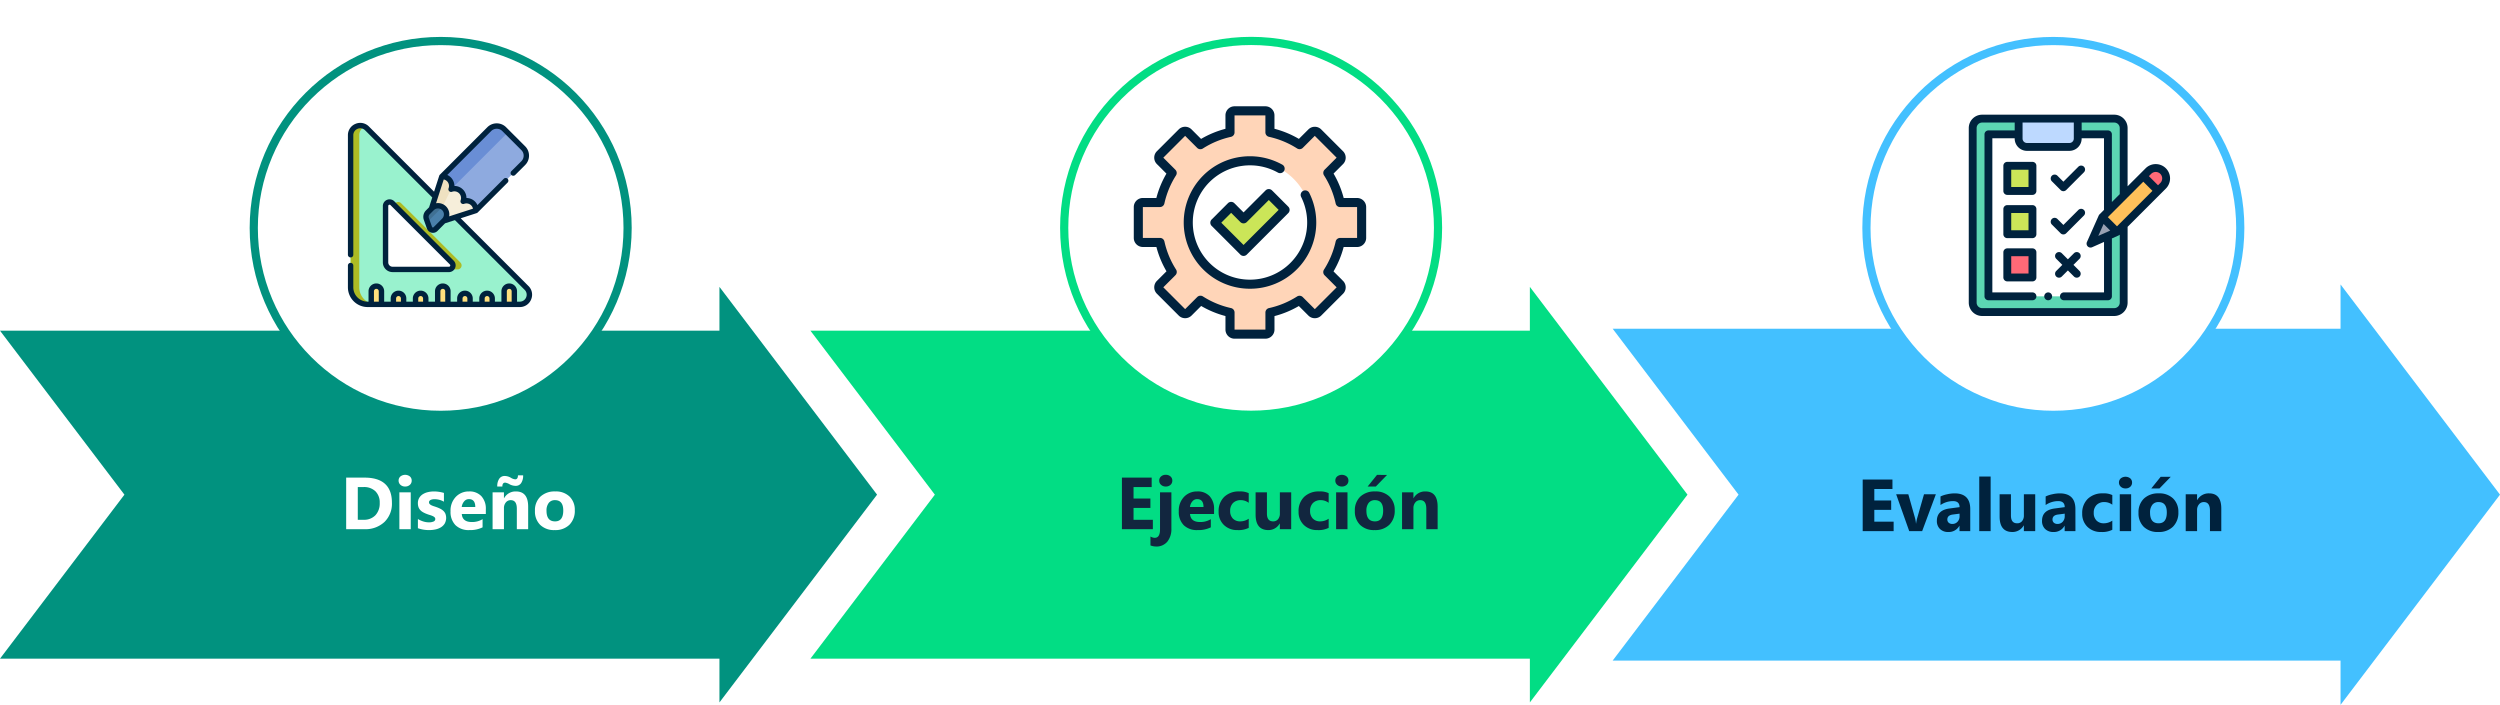<svg xmlns="http://www.w3.org/2000/svg" xmlns:xlink="http://www.w3.org/1999/xlink" width="610.789" height="172.205" viewBox="0 0 610.789 172.205">
  <defs>
    <filter id="Trazado_875513" x="52" y="0.02" width="111.334" height="111.334" filterUnits="userSpaceOnUse">
      <feOffset dy="3" input="SourceAlpha"/>
      <feGaussianBlur stdDeviation="3" result="blur"/>
      <feFlood flood-opacity="0.161"/>
      <feComposite operator="in" in2="blur"/>
      <feComposite in="SourceGraphic"/>
    </filter>
    <filter id="Trazado_875581" x="250" y="0" width="111.334" height="111.334" filterUnits="userSpaceOnUse">
      <feOffset dy="3" input="SourceAlpha"/>
      <feGaussianBlur stdDeviation="3" result="blur-2"/>
      <feFlood flood-opacity="0.161"/>
      <feComposite operator="in" in2="blur-2"/>
      <feComposite in="SourceGraphic"/>
    </filter>
    <filter id="Trazado_875582" x="446" y="0.02" width="111.334" height="111.334" filterUnits="userSpaceOnUse">
      <feOffset dy="3" input="SourceAlpha"/>
      <feGaussianBlur stdDeviation="3" result="blur-3"/>
      <feFlood flood-opacity="0.161"/>
      <feComposite operator="in" in2="blur-3"/>
      <feComposite in="SourceGraphic"/>
    </filter>
  </defs>
  <g id="Grupo_1100943" data-name="Grupo 1100943" transform="translate(-495.051 -911.861)">
    <g id="Grupo_16896" data-name="Grupo 16896" transform="translate(495.051 981.951)">
      <g id="Grupo_16895" data-name="Grupo 16895">
        <path id="Trazado_26514" data-name="Trazado 26514" d="M189.26-60.528l-38.507-50.761v10.7H-25.019l30.4,40.065-30.4,40.069H150.753V-9.767Z" transform="translate(25.019 111.288)" fill="#01927f"/>
      </g>
    </g>
    <g id="Grupo_16898" data-name="Grupo 16898" transform="translate(693.051 981.951)">
      <g id="Grupo_16897" data-name="Grupo 16897">
        <path id="Trazado_26515" data-name="Trazado 26515" d="M306.686-60.528l-38.508-50.76v10.7H92.407l30.4,40.064-30.4,40.069H268.178V-9.767Z" transform="translate(-92.407 111.288)" fill="#02dd84"/>
      </g>
    </g>
    <g id="Grupo_16900" data-name="Grupo 16900" transform="translate(889.051 981.356)">
      <g id="Grupo_16899" data-name="Grupo 16899">
        <path id="Trazado_26516" data-name="Trazado 26516" d="M425.133-60.287l-38.958-51.355v10.82H208.343L239.1-60.287,208.343-19.748H386.175V-8.932Z" transform="translate(-208.343 111.641)" fill="#43c0ff"/>
      </g>
    </g>
    <path id="Trazado_875578" data-name="Trazado 875578" d="M1.441,19V6.4H5.906q6.715,0,6.715,6.144a6.212,6.212,0,0,1-1.833,4.7A6.757,6.757,0,0,1,5.906,19ZM4.28,8.708V16.7H5.687a3.8,3.8,0,0,0,2.9-1.107,4.2,4.2,0,0,0,1.05-3.015A3.812,3.812,0,0,0,8.591,9.741,3.971,3.971,0,0,0,5.669,8.708Zm11.566-.132A1.622,1.622,0,0,1,14.7,8.159a1.345,1.345,0,0,1-.448-1.024,1.3,1.3,0,0,1,.448-1.02,1.88,1.88,0,0,1,2.307,0,1.3,1.3,0,0,1,.444,1.02A1.34,1.34,0,0,1,17,8.172,1.65,1.65,0,0,1,15.847,8.576ZM17.218,19H14.44V10h2.777Zm1.749-.237v-2.25a5.913,5.913,0,0,0,1.367.615,4.531,4.531,0,0,0,1.288.2,2.762,2.762,0,0,0,1.165-.2.653.653,0,0,0,.426-.615.569.569,0,0,0-.193-.439,1.8,1.8,0,0,0-.5-.308,5.635,5.635,0,0,0-.664-.237q-.36-.105-.694-.237a6.653,6.653,0,0,1-.945-.435,2.731,2.731,0,0,1-.686-.541,2.125,2.125,0,0,1-.422-.712,2.841,2.841,0,0,1-.145-.958,2.466,2.466,0,0,1,.33-1.3,2.692,2.692,0,0,1,.879-.892,4.016,4.016,0,0,1,1.257-.51A6.553,6.553,0,0,1,22.9,9.78a8.168,8.168,0,0,1,1.213.092,9.053,9.053,0,0,1,1.213.268v2.145a4.383,4.383,0,0,0-1.129-.461,4.764,4.764,0,0,0-1.182-.154,2.619,2.619,0,0,0-.514.048,1.693,1.693,0,0,0-.426.141.783.783,0,0,0-.29.237.546.546,0,0,0-.105.33.609.609,0,0,0,.158.422,1.374,1.374,0,0,0,.413.3,4.078,4.078,0,0,0,.567.229q.312.1.62.207a8.056,8.056,0,0,1,1,.422,3.2,3.2,0,0,1,.769.536,2.105,2.105,0,0,1,.492.721,2.884,2.884,0,0,1-.176,2.351,2.78,2.78,0,0,1-.923.923,4.185,4.185,0,0,1-1.327.519,7.357,7.357,0,0,1-1.56.163A8.042,8.042,0,0,1,18.967,18.763Zm16.594-3.472H29.689q.141,1.96,2.47,1.96a4.822,4.822,0,0,0,2.61-.7v2a6.858,6.858,0,0,1-3.243.668,4.565,4.565,0,0,1-3.384-1.208,4.566,4.566,0,0,1-1.2-3.371,4.816,4.816,0,0,1,1.3-3.551,4.334,4.334,0,0,1,3.2-1.31,3.933,3.933,0,0,1,3.045,1.169,4.5,4.5,0,0,1,1.077,3.173Zm-2.575-1.705q0-1.934-1.564-1.934a1.494,1.494,0,0,0-1.156.554,2.513,2.513,0,0,0-.593,1.38ZM45.905,19H43.137V14q0-2.092-1.494-2.092a1.483,1.483,0,0,0-1.187.554,2.109,2.109,0,0,0-.466,1.406V19H37.213V10H39.99v1.424h.035A3.183,3.183,0,0,1,42.917,9.78q2.988,0,2.988,3.709ZM44.675,5.843a3.2,3.2,0,0,1-.488,1.9,1.558,1.558,0,0,1-1.332.672,3.144,3.144,0,0,1-1.477-.378A2.959,2.959,0,0,0,40.3,7.627q-.7,0-.7.949H38.355a3.225,3.225,0,0,1,.483-1.9A1.568,1.568,0,0,1,40.192,6a3.008,3.008,0,0,1,1.477.431,2.476,2.476,0,0,0,1.055.387q.686,0,.686-.976ZM52.392,19.22a4.838,4.838,0,0,1-3.538-1.261,4.573,4.573,0,0,1-1.288-3.423A4.573,4.573,0,0,1,48.9,11.042,5.048,5.048,0,0,1,52.515,9.78a4.78,4.78,0,0,1,3.516,1.261A4.483,4.483,0,0,1,57.3,14.377a4.759,4.759,0,0,1-1.314,3.542A4.892,4.892,0,0,1,52.392,19.22Zm.07-7.312a1.852,1.852,0,0,0-1.529.677,2.984,2.984,0,0,0-.545,1.916q0,2.593,2.092,2.593,2,0,2-2.663Q54.475,11.907,52.462,11.907Z" transform="translate(578.184 1022.149)" fill="#fff"/>
    <path id="Trazado_875579" data-name="Trazado 875579" d="M9,19H1.441V6.4H8.71V8.708H4.28v2.8H8.4v2.3H4.28V16.7H9ZM12.155,8.576A1.622,1.622,0,0,1,11,8.159a1.345,1.345,0,0,1-.448-1.024A1.3,1.3,0,0,1,11,6.115a1.676,1.676,0,0,1,1.151-.4,1.672,1.672,0,0,1,1.156.4,1.3,1.3,0,0,1,.444,1.02,1.34,1.34,0,0,1-.444,1.037A1.65,1.65,0,0,1,12.155,8.576Zm1.371,10.266a4.892,4.892,0,0,1-.976,3.19,3.421,3.421,0,0,1-2.812,1.2,3.889,3.889,0,0,1-1.327-.264v-2.18a2.163,2.163,0,0,0,1.028.325q1.31,0,1.31-2.057V10h2.777ZM23.95,15.291H18.079q.141,1.96,2.47,1.96a4.822,4.822,0,0,0,2.61-.7v2a6.858,6.858,0,0,1-3.243.668,4.565,4.565,0,0,1-3.384-1.208,4.566,4.566,0,0,1-1.2-3.371,4.816,4.816,0,0,1,1.3-3.551,4.334,4.334,0,0,1,3.2-1.31,3.933,3.933,0,0,1,3.045,1.169,4.5,4.5,0,0,1,1.077,3.173Zm-2.575-1.705q0-1.934-1.564-1.934a1.494,1.494,0,0,0-1.156.554,2.513,2.513,0,0,0-.593,1.38Zm11.048,5.089a5.492,5.492,0,0,1-2.716.545,4.593,4.593,0,0,1-3.357-1.257,4.341,4.341,0,0,1-1.283-3.243A4.782,4.782,0,0,1,26.442,11.1,5.083,5.083,0,0,1,30.12,9.78a4.72,4.72,0,0,1,2.3.422v2.355a3.166,3.166,0,0,0-1.942-.65,2.559,2.559,0,0,0-1.894.7,2.607,2.607,0,0,0-.7,1.929,2.565,2.565,0,0,0,.668,1.876,2.455,2.455,0,0,0,1.837.681,3.666,3.666,0,0,0,2.03-.65ZM42.794,19H40.025V17.629h-.044A3.141,3.141,0,0,1,37.23,19.22q-3.129,0-3.129-3.788V10H36.87v5.186q0,1.907,1.512,1.907a1.5,1.5,0,0,0,1.2-.523,2.109,2.109,0,0,0,.448-1.419V10h2.769Zm9.158-.325a5.492,5.492,0,0,1-2.716.545,4.593,4.593,0,0,1-3.357-1.257A4.341,4.341,0,0,1,44.6,14.72,4.782,4.782,0,0,1,45.971,11.1,5.083,5.083,0,0,1,49.649,9.78a4.72,4.72,0,0,1,2.3.422v2.355a3.166,3.166,0,0,0-1.942-.65,2.559,2.559,0,0,0-1.894.7,2.607,2.607,0,0,0-.7,1.929,2.565,2.565,0,0,0,.668,1.876,2.455,2.455,0,0,0,1.837.681,3.666,3.666,0,0,0,2.03-.65Zm3.226-10.1a1.622,1.622,0,0,1-1.151-.417,1.345,1.345,0,0,1-.448-1.024,1.3,1.3,0,0,1,.448-1.02,1.88,1.88,0,0,1,2.307,0,1.3,1.3,0,0,1,.444,1.02,1.34,1.34,0,0,1-.444,1.037A1.65,1.65,0,0,1,55.178,8.576ZM56.549,19H53.771V10h2.777Zm6.627.22a4.838,4.838,0,0,1-3.538-1.261,4.573,4.573,0,0,1-1.288-3.423,4.573,4.573,0,0,1,1.336-3.494A5.048,5.048,0,0,1,63.3,9.78a4.78,4.78,0,0,1,3.516,1.261,4.483,4.483,0,0,1,1.274,3.335,4.759,4.759,0,0,1-1.314,3.542A4.892,4.892,0,0,1,63.176,19.22Zm.07-7.312a1.852,1.852,0,0,0-1.529.677,2.984,2.984,0,0,0-.545,1.916q0,2.593,2.092,2.593,2,0,2-2.663Q65.259,11.907,63.246,11.907Zm2.979-6.17L63.475,8.576h-2l2.285-2.839ZM78.574,19H75.806V14q0-2.092-1.494-2.092a1.483,1.483,0,0,0-1.187.554,2.109,2.109,0,0,0-.466,1.406V19H69.882V10h2.777v1.424h.035A3.183,3.183,0,0,1,75.586,9.78q2.988,0,2.988,3.709Z" transform="translate(767.713 1022.149)" fill="#12263f"/>
    <path id="Trazado_875580" data-name="Trazado 875580" d="M9,19H1.441V6.4H8.71V8.708H4.28v2.8H8.4v2.3H4.28V16.7H9Zm10.318-9L15.97,19H12.806l-3.19-9h2.971l1.564,5.546a8.1,8.1,0,0,1,.308,1.6h.035a9.078,9.078,0,0,1,.325-1.547l1.6-5.6Zm8.4,9H25.093V17.708h-.035a2.933,2.933,0,0,1-2.681,1.512,2.8,2.8,0,0,1-2.061-.743,2.661,2.661,0,0,1-.751-1.982q0-2.619,3.1-3.023l2.443-.325q0-1.477-1.6-1.477a5.46,5.46,0,0,0-3.059.958V10.536a6.881,6.881,0,0,1,1.586-.527,8.339,8.339,0,0,1,1.833-.229q3.85,0,3.85,3.841Zm-2.61-3.656v-.606l-1.635.211q-1.354.176-1.354,1.222a1.01,1.01,0,0,0,.33.778,1.266,1.266,0,0,0,.892.3,1.644,1.644,0,0,0,1.274-.541A1.952,1.952,0,0,0,25.11,15.344ZM32.7,19H29.918V5.676H32.7Zm10.89,0H40.816V17.629h-.044a3.141,3.141,0,0,1-2.751,1.591q-3.129,0-3.129-3.788V10h2.769v5.186q0,1.907,1.512,1.907a1.5,1.5,0,0,0,1.2-.523,2.109,2.109,0,0,0,.448-1.419V10h2.769Zm9.826,0H50.783V17.708h-.035a2.933,2.933,0,0,1-2.681,1.512,2.8,2.8,0,0,1-2.061-.743,2.661,2.661,0,0,1-.751-1.982q0-2.619,3.1-3.023l2.443-.325q0-1.477-1.6-1.477a5.46,5.46,0,0,0-3.059.958V10.536a6.881,6.881,0,0,1,1.586-.527,8.339,8.339,0,0,1,1.833-.229q3.85,0,3.85,3.841ZM50.8,15.344v-.606l-1.635.211q-1.354.176-1.354,1.222a1.01,1.01,0,0,0,.33.778,1.266,1.266,0,0,0,.892.3,1.644,1.644,0,0,0,1.274-.541A1.952,1.952,0,0,0,50.8,15.344Zm11.628,3.331a5.492,5.492,0,0,1-2.716.545,4.593,4.593,0,0,1-3.357-1.257,4.341,4.341,0,0,1-1.283-3.243A4.782,4.782,0,0,1,56.448,11.1,5.083,5.083,0,0,1,60.126,9.78a4.72,4.72,0,0,1,2.3.422v2.355a3.166,3.166,0,0,0-1.942-.65,2.559,2.559,0,0,0-1.894.7,2.607,2.607,0,0,0-.7,1.929,2.565,2.565,0,0,0,.668,1.876,2.455,2.455,0,0,0,1.837.681,3.666,3.666,0,0,0,2.03-.65Zm3.226-10.1A1.622,1.622,0,0,1,64.5,8.159a1.345,1.345,0,0,1-.448-1.024,1.3,1.3,0,0,1,.448-1.02,1.88,1.88,0,0,1,2.307,0,1.3,1.3,0,0,1,.444,1.02,1.34,1.34,0,0,1-.444,1.037A1.65,1.65,0,0,1,65.654,8.576ZM67.025,19H64.248V10h2.777Zm6.627.22a4.838,4.838,0,0,1-3.538-1.261,4.573,4.573,0,0,1-1.288-3.423,4.573,4.573,0,0,1,1.336-3.494A5.048,5.048,0,0,1,73.775,9.78a4.78,4.78,0,0,1,3.516,1.261,4.483,4.483,0,0,1,1.274,3.335,4.759,4.759,0,0,1-1.314,3.542A4.892,4.892,0,0,1,73.652,19.22Zm.07-7.312a1.852,1.852,0,0,0-1.529.677,2.984,2.984,0,0,0-.545,1.916q0,2.593,2.092,2.593,2,0,2-2.663Q75.735,11.907,73.723,11.907ZM76.7,5.737,73.951,8.576h-2l2.285-2.839ZM89.051,19H86.282V14q0-2.092-1.494-2.092a1.483,1.483,0,0,0-1.187.554,2.109,2.109,0,0,0-.466,1.406V19H80.358V10h2.777v1.424h.035A3.183,3.183,0,0,1,86.063,9.78q2.988,0,2.988,3.709Z" transform="translate(948.696 1022.618)" fill="#00223d"/>
    <g transform="matrix(1, 0, 0, 1, 495.05, 911.86)" filter="url(#Trazado_875513)">
      <g id="Trazado_875513-2" data-name="Trazado 875513" transform="translate(61 6.02)" fill="#fff">
        <path d="M 46.667 92.334 C 40.502 92.334 34.521 91.127 28.892 88.746 C 23.454 86.446 18.57 83.153 14.376 78.958 C 10.181 74.764 6.888 69.88 4.588 64.442 C 2.207 58.813 1 52.832 1 46.667 C 1 40.502 2.207 34.521 4.588 28.892 C 6.888 23.454 10.181 18.57 14.376 14.376 C 18.57 10.181 23.454 6.888 28.892 4.588 C 34.521 2.207 40.502 1 46.667 1 C 52.832 1 58.813 2.207 64.442 4.588 C 69.88 6.888 74.764 10.181 78.958 14.376 C 83.153 18.57 86.446 23.454 88.746 28.892 C 91.127 34.521 92.334 40.502 92.334 46.667 C 92.334 52.832 91.127 58.813 88.746 64.442 C 86.446 69.88 83.153 74.764 78.958 78.958 C 74.764 83.153 69.88 86.446 64.442 88.746 C 58.813 91.127 52.832 92.334 46.667 92.334 Z" stroke="none"/>
        <path d="M 46.667 2 C 40.636 2 34.787 3.181 29.281 5.509 C 23.963 7.759 19.185 10.98 15.083 15.083 C 10.98 19.185 7.759 23.963 5.509 29.281 C 3.181 34.787 2 40.636 2 46.667 C 2 52.698 3.181 58.547 5.509 64.053 C 7.759 69.371 10.98 74.149 15.083 78.251 C 19.185 82.354 23.963 85.575 29.281 87.825 C 34.787 90.153 40.636 91.334 46.667 91.334 C 52.698 91.334 58.547 90.153 64.053 87.825 C 69.371 85.575 74.149 82.354 78.251 78.251 C 82.354 74.149 85.575 69.371 87.825 64.053 C 90.153 58.547 91.334 52.698 91.334 46.667 C 91.334 40.636 90.153 34.787 87.825 29.281 C 85.575 23.963 82.354 19.185 78.251 15.083 C 74.149 10.98 69.371 7.759 64.053 5.509 C 58.547 3.181 52.698 2 46.667 2 M 46.667 -7.62939453125e-06 C 72.44 -7.62939453125e-06 93.334 20.894 93.334 46.667 C 93.334 72.44 72.44 93.334 46.667 93.334 C 20.894 93.334 -7.62939453125e-06 72.44 -7.62939453125e-06 46.667 C -7.62939453125e-06 20.894 20.894 -7.62939453125e-06 46.667 -7.62939453125e-06 Z" stroke="none" fill="#01927f"/>
      </g>
    </g>
    <g transform="matrix(1, 0, 0, 1, 495.05, 911.86)" filter="url(#Trazado_875581)">
      <g id="Trazado_875581-2" data-name="Trazado 875581" transform="translate(259 6)" fill="#fff">
        <path d="M 46.667 92.334 C 40.502 92.334 34.521 91.127 28.892 88.746 C 23.454 86.446 18.57 83.153 14.376 78.958 C 10.181 74.764 6.888 69.88 4.588 64.442 C 2.207 58.813 1 52.832 1 46.667 C 1 40.502 2.207 34.521 4.588 28.892 C 6.888 23.454 10.181 18.57 14.376 14.376 C 18.57 10.181 23.454 6.888 28.892 4.588 C 34.521 2.207 40.502 1 46.667 1 C 52.832 1 58.813 2.207 64.442 4.588 C 69.88 6.888 74.764 10.181 78.958 14.376 C 83.153 18.57 86.446 23.454 88.746 28.892 C 91.127 34.521 92.334 40.502 92.334 46.667 C 92.334 52.832 91.127 58.813 88.746 64.442 C 86.446 69.88 83.153 74.764 78.958 78.958 C 74.764 83.153 69.88 86.446 64.442 88.746 C 58.813 91.127 52.832 92.334 46.667 92.334 Z" stroke="none"/>
        <path d="M 46.667 2 C 40.636 2 34.787 3.181 29.281 5.509 C 23.963 7.759 19.185 10.98 15.083 15.083 C 10.98 19.185 7.759 23.963 5.509 29.281 C 3.181 34.787 2 40.636 2 46.667 C 2 52.698 3.181 58.547 5.509 64.053 C 7.759 69.371 10.98 74.149 15.083 78.251 C 19.185 82.354 23.963 85.575 29.281 87.825 C 34.787 90.153 40.636 91.334 46.667 91.334 C 52.698 91.334 58.547 90.153 64.053 87.825 C 69.371 85.575 74.149 82.354 78.251 78.251 C 82.354 74.149 85.575 69.371 87.825 64.053 C 90.153 58.547 91.334 52.698 91.334 46.667 C 91.334 40.636 90.153 34.787 87.825 29.281 C 85.575 23.963 82.354 19.185 78.251 15.083 C 74.149 10.98 69.371 7.759 64.053 5.509 C 58.547 3.181 52.698 2 46.667 2 M 46.667 -7.62939453125e-06 C 72.44 -7.62939453125e-06 93.334 20.894 93.334 46.667 C 93.334 72.44 72.44 93.334 46.667 93.334 C 20.894 93.334 -7.62939453125e-06 72.44 -7.62939453125e-06 46.667 C -7.62939453125e-06 20.894 20.894 -7.62939453125e-06 46.667 -7.62939453125e-06 Z" stroke="none" fill="#02dd84"/>
      </g>
    </g>
    <g transform="matrix(1, 0, 0, 1, 495.05, 911.86)" filter="url(#Trazado_875582)">
      <g id="Trazado_875582-2" data-name="Trazado 875582" transform="translate(455 6.02)" fill="#fff">
        <path d="M 46.667 92.334 C 40.502 92.334 34.521 91.127 28.892 88.746 C 23.454 86.446 18.57 83.153 14.376 78.958 C 10.181 74.764 6.888 69.88 4.588 64.442 C 2.207 58.813 1 52.832 1 46.667 C 1 40.502 2.207 34.521 4.588 28.892 C 6.888 23.454 10.181 18.57 14.376 14.376 C 18.57 10.181 23.454 6.888 28.892 4.588 C 34.521 2.207 40.502 1 46.667 1 C 52.832 1 58.813 2.207 64.442 4.588 C 69.88 6.888 74.764 10.181 78.958 14.376 C 83.153 18.57 86.446 23.454 88.746 28.892 C 91.127 34.521 92.334 40.502 92.334 46.667 C 92.334 52.832 91.127 58.813 88.746 64.442 C 86.446 69.88 83.153 74.764 78.958 78.958 C 74.764 83.153 69.88 86.446 64.442 88.746 C 58.813 91.127 52.832 92.334 46.667 92.334 Z" stroke="none"/>
        <path d="M 46.667 2 C 40.636 2 34.787 3.181 29.281 5.509 C 23.963 7.759 19.185 10.98 15.083 15.083 C 10.98 19.185 7.759 23.963 5.509 29.281 C 3.181 34.787 2 40.636 2 46.667 C 2 52.698 3.181 58.547 5.509 64.053 C 7.759 69.371 10.98 74.149 15.083 78.251 C 19.185 82.354 23.963 85.575 29.281 87.825 C 34.787 90.153 40.636 91.334 46.667 91.334 C 52.698 91.334 58.547 90.153 64.053 87.825 C 69.371 85.575 74.149 82.354 78.251 78.251 C 82.354 74.149 85.575 69.371 87.825 64.053 C 90.153 58.547 91.334 52.698 91.334 46.667 C 91.334 40.636 90.153 34.787 87.825 29.281 C 85.575 23.963 82.354 19.185 78.251 15.083 C 74.149 10.98 69.371 7.759 64.053 5.509 C 58.547 3.181 52.698 2 46.667 2 M 46.667 -7.62939453125e-06 C 72.44 -7.62939453125e-06 93.334 20.894 93.334 46.667 C 93.334 72.44 72.44 93.334 46.667 93.334 C 20.894 93.334 -7.62939453125e-06 72.44 -7.62939453125e-06 46.667 C -7.62939453125e-06 20.894 20.894 -7.62939453125e-06 46.667 -7.62939453125e-06 Z" stroke="none" fill="#43c0ff"/>
      </g>
    </g>
    <g id="Grupo_16907" data-name="Grupo 16907" transform="translate(580.051 941.881)">
      <g id="Grupo_16905" data-name="Grupo 16905" transform="translate(0.657 0.659)">
        <path id="Trazado_26517" data-name="Trazado 26517" d="M637.265-68.351l-38.978-38.978a2.351,2.351,0,0,0-4.013,1.662V-68.5a4.163,4.163,0,0,0,4.164,4.163H635.6a2.351,2.351,0,0,0,1.662-4.013Zm-18.971-4.524H604.528a1.717,1.717,0,0,1-1.717-1.717V-88.358a.983.983,0,0,1,1.678-.695l14.5,14.5a.983.983,0,0,1-.695,1.678Z" transform="translate(-594.274 108.022)" fill="#99f2ce"/>
        <g id="Grupo_16902" data-name="Grupo 16902">
          <path id="Trazado_26518" data-name="Trazado 26518" d="M614.016-76.1a.984.984,0,0,0-1.652.466L626.4-61.6a.983.983,0,0,1-.7,1.678h2.119a.983.983,0,0,0,.695-1.678Z" transform="translate(-601.682 95.067)" fill="#adbb24"/>
          <path id="Trazado_26519" data-name="Trazado 26519" d="M596.393-68.5v-37.165a2.311,2.311,0,0,1,1.3-2.1,2.355,2.355,0,0,0-3.416,2.1V-68.5a4.163,4.163,0,0,0,4.164,4.163h2.119A4.163,4.163,0,0,1,596.393-68.5Z" transform="translate(-594.274 108.022)" fill="#adbb24"/>
        </g>
        <g id="Grupo_16903" data-name="Grupo 16903" transform="translate(5.042 39.235)">
          <path id="Trazado_26520" data-name="Trazado 26520" d="M604.063-41.576a1.25,1.25,0,0,0-1.25,1.25v3.2h2.5v-3.2A1.25,1.25,0,0,0,604.063-41.576Z" transform="translate(-602.813 41.576)" fill="#ffe07d"/>
          <path id="Trazado_26521" data-name="Trazado 26521" d="M659.049-41.576a1.25,1.25,0,0,0-1.25,1.25v3.2h2.5v-3.2A1.25,1.25,0,0,0,659.049-41.576Z" transform="translate(-625.331 41.576)" fill="#ffe07d"/>
          <path id="Trazado_26522" data-name="Trazado 26522" d="M649.885-38.6a1.25,1.25,0,0,0-1.25,1.25v1.441h2.5v-1.441A1.25,1.25,0,0,0,649.885-38.6Z" transform="translate(-621.578 40.357)" fill="#ffe07d"/>
          <path id="Trazado_26523" data-name="Trazado 26523" d="M640.72-38.6a1.25,1.25,0,0,0-1.25,1.25v1.441h2.5v-1.441A1.25,1.25,0,0,0,640.72-38.6Z" transform="translate(-617.825 40.357)" fill="#ffe07d"/>
          <path id="Trazado_26524" data-name="Trazado 26524" d="M631.556-41.576a1.25,1.25,0,0,0-1.25,1.25v3.2h2.5v-3.2A1.25,1.25,0,0,0,631.556-41.576Z" transform="translate(-614.072 41.576)" fill="#ffe07d"/>
          <path id="Trazado_26525" data-name="Trazado 26525" d="M622.392-38.6a1.25,1.25,0,0,0-1.25,1.25v1.441h2.5v-1.441A1.25,1.25,0,0,0,622.392-38.6Z" transform="translate(-610.319 40.357)" fill="#ffe07d"/>
          <path id="Trazado_26526" data-name="Trazado 26526" d="M613.227-38.6a1.25,1.25,0,0,0-1.249,1.25v1.441h2.5v-1.441A1.25,1.25,0,0,0,613.227-38.6Z" transform="translate(-606.566 40.357)" fill="#ffe07d"/>
        </g>
        <g id="Grupo_16904" data-name="Grupo 16904" transform="translate(18.417 0.112)">
          <path id="Trazado_26527" data-name="Trazado 26527" d="M651.915-98.776l-11.6,11.6c.034-.627-1.348-.105-1.827-.584a2.286,2.286,0,0,0-2.422-.524,2.288,2.288,0,0,0-.524-2.422,2.278,2.278,0,0,0-1.759-.665,2.26,2.26,0,0,0-.663.141,2.287,2.287,0,0,0-.524-2.422c-.479-.479.043-1.861-.584-1.827l11.6-11.6a2.577,2.577,0,0,1,3.644,0l4.658,4.658A2.577,2.577,0,0,1,651.915-98.776Z" transform="translate(-628.147 107.833)" fill="#8eaadf"/>
          <path id="Trazado_26528" data-name="Trazado 26528" d="M633.786-91.373a2.26,2.26,0,0,0-.663.141,2.287,2.287,0,0,0-.524-2.422c-.479-.479.043-1.861-.584-1.826l11.6-11.6a2.577,2.577,0,0,1,3.644,0l.856.856L634.282-92.391Z" transform="translate(-628.147 107.833)" fill="#698ed5"/>
          <path id="Trazado_26529" data-name="Trazado 26529" d="M638.557-78.614,630.7-76.075l-2.982-2.982,2.538-7.859a2.282,2.282,0,0,1,1.743.667,2.288,2.288,0,0,1,.524,2.422,2.286,2.286,0,0,1,2.422.524,2.286,2.286,0,0,1,.524,2.422,2.288,2.288,0,0,1,2.422.524,2.282,2.282,0,0,1,.667,1.743Z" transform="translate(-626.386 99.269)" fill="#f6eeda"/>
          <path id="Trazado_26530" data-name="Trazado 26530" d="M628.946-77.828l-1.23-1.229,2.538-7.859a2.284,2.284,0,0,1,1.743.667,2.288,2.288,0,0,1,.524,2.422l-2.116,4.335Z" transform="translate(-626.386 99.269)" fill="#efe1c1"/>
          <path id="Trazado_26531" data-name="Trazado 26531" d="M629.891-71.246,627.8-69.155a.9.9,0,0,1-1.484-.334l-.5-1.394-.264-.74a1.55,1.55,0,0,1,.364-1.615l.991-.991a2.11,2.11,0,0,1,2.575-.319,2.152,2.152,0,0,1,.408.319,2.1,2.1,0,0,1,.617,1.492,2.1,2.1,0,0,1-.618,1.492Z" transform="translate(-625.464 94.324)" fill="#4a80aa"/>
          <path id="Trazado_26532" data-name="Trazado 26532" d="M629.483-74.547l-3.665,3.665-.264-.74a1.55,1.55,0,0,1,.364-1.615l.991-.991A2.108,2.108,0,0,1,629.483-74.547Z" transform="translate(-625.464 94.324)" fill="#407093"/>
        </g>
      </g>
      <g id="Grupo_16906" data-name="Grupo 16906" transform="translate(0 0)">
        <path id="Trazado_26533" data-name="Trazado 26533" d="M609.995-59.719h13.764a1.637,1.637,0,0,0,1.517-1.013,1.639,1.639,0,0,0-.355-1.79l-14.5-14.5a1.637,1.637,0,0,0-1.789-.355,1.637,1.637,0,0,0-1.013,1.516v13.764a2.379,2.379,0,0,0,2.375,2.376Zm-1.058-16.14a.319.319,0,0,1,.553-.229l14.5,14.5a.319.319,0,0,1-.229.552H609.995a1.059,1.059,0,0,1-1.058-1.058V-75.859Z" transform="translate(-599.082 96.182)" fill="#00223d"/>
        <path id="Trazado_26534" data-name="Trazado 26534" d="M637.273-69.276,620.72-85.829l3.888-1.256h0a.654.654,0,0,0,.263-.161l7.306-7.306a.659.659,0,0,0,0-.932.659.659,0,0,0-.932,0l-6.437,6.437a2.949,2.949,0,0,0-.6-.874,2.951,2.951,0,0,0-2.083-.862,2.954,2.954,0,0,0-.863-2.084,2.951,2.951,0,0,0-2.083-.862,2.951,2.951,0,0,0-.862-2.083,2.95,2.95,0,0,0-.875-.6l10.728-10.729a1.92,1.92,0,0,1,2.711,0l4.658,4.659a1.9,1.9,0,0,1,.561,1.355,1.9,1.9,0,0,1-.562,1.356L633.1-97.344a.659.659,0,0,0,0,.932.659.659,0,0,0,.932,0l2.431-2.431a3.214,3.214,0,0,0,.948-2.288,3.212,3.212,0,0,0-.948-2.288l-4.658-4.659a3.239,3.239,0,0,0-4.574,0l-11.6,11.6a.654.654,0,0,0-.161.263h0l-1.256,3.888L598.3-108.249a2.963,2.963,0,0,0-3.28-.652,2.962,2.962,0,0,0-1.858,2.78v29.2a.659.659,0,0,0,.659.659.658.658,0,0,0,.659-.659v-29.2a1.668,1.668,0,0,1,1.045-1.562,1.669,1.669,0,0,1,1.844.367l16.4,16.4-.778,2.409-.763.763a2.215,2.215,0,0,0-.518,2.3l.761,2.133a1.549,1.549,0,0,0,1.127,1,1.562,1.562,0,0,0,.346.039,1.55,1.55,0,0,0,1.1-.458L616.9-84.6l2.409-.778,17.03,17.03a1.669,1.669,0,0,1,.367,1.843,1.668,1.668,0,0,1-1.563,1.045h-.659V-68a1.911,1.911,0,0,0-1.909-1.909A1.912,1.912,0,0,0,630.668-68v2.54h-1.592v-.782a1.911,1.911,0,0,0-1.909-1.909,1.911,1.911,0,0,0-1.909,1.909v.782h-1.593v-.782a1.911,1.911,0,0,0-1.909-1.909,1.911,1.911,0,0,0-1.909,1.909v.782h-1.593V-68a1.911,1.911,0,0,0-1.909-1.909A1.911,1.911,0,0,0,614.436-68v2.54h-1.593v-.782a1.911,1.911,0,0,0-1.909-1.909,1.911,1.911,0,0,0-1.909,1.909v.782h-1.593v-.782a1.911,1.911,0,0,0-1.909-1.909,1.911,1.911,0,0,0-1.909,1.909v.782h-1.593V-68a1.911,1.911,0,0,0-1.909-1.909A1.911,1.911,0,0,0,598.2-68v2.54h-.22a3.508,3.508,0,0,1-3.5-3.5v-5.32a.659.659,0,0,0-.659-.659.659.659,0,0,0-.659.659v5.32a4.828,4.828,0,0,0,4.822,4.822h37.161A2.963,2.963,0,0,0,637.925-66a2.964,2.964,0,0,0-.652-3.28Zm-19.52-23.88a.66.66,0,0,0,.151.7.66.66,0,0,0,.7.151,1.632,1.632,0,0,1,1.724.373,1.634,1.634,0,0,1,.374,1.725.659.659,0,0,0,.152.7.658.658,0,0,0,.7.151,1.632,1.632,0,0,1,1.724.373,1.628,1.628,0,0,1,.438.808L617.9-86.3a2.764,2.764,0,0,0-.768-2.435,2.766,2.766,0,0,0-2.435-.768l1.878-5.813a1.633,1.633,0,0,1,.809.438,1.633,1.633,0,0,1,.373,1.724Zm-3.648,9.492a.233.233,0,0,1-.4-.09l-.762-2.133a.894.894,0,0,1,.208-.928l.992-.991a1.451,1.451,0,0,1,2.049,0,1.451,1.451,0,0,1,0,2.05ZM599.522-65.457V-68a.591.591,0,0,1,.59-.59.591.591,0,0,1,.591.59v2.54Zm5.411,0v-.782a.591.591,0,0,1,.591-.59.591.591,0,0,1,.591.59v.782Zm5.411,0v-.782a.591.591,0,0,1,.591-.59.591.591,0,0,1,.591.59v.782Zm5.411,0V-68a.591.591,0,0,1,.59-.59.591.591,0,0,1,.591.59v2.54Zm5.411,0v-.782a.591.591,0,0,1,.591-.59.591.591,0,0,1,.59.59v.782Zm5.411,0v-.782a.591.591,0,0,1,.59-.59.591.591,0,0,1,.591.59v.782Zm5.411,0V-68a.591.591,0,0,1,.59-.59.592.592,0,0,1,.591.59v2.54Z" transform="translate(-593.162 109.138)" fill="#00223d"/>
      </g>
    </g>
    <g id="Grupo_16908" data-name="Grupo 16908" transform="translate(772.051 937.833)">
      <path id="Trazado_26535" data-name="Trazado 26535" d="M426.586-75.206v-7.54a1.109,1.109,0,0,0-1.109-1.109h-4.149a22.41,22.41,0,0,0-3-7.244l2.933-2.932a1.108,1.108,0,0,0,0-1.568l-5.332-5.332a1.108,1.108,0,0,0-1.568,0L411.43-98a22.418,22.418,0,0,0-7.243-3v-4.15a1.109,1.109,0,0,0-1.109-1.108h-7.54a1.109,1.109,0,0,0-1.109,1.108v4.156a22.4,22.4,0,0,0-7.232,3l-2.943-2.943a1.108,1.108,0,0,0-1.568,0L377.353-95.6a1.108,1.108,0,0,0,0,1.568l2.95,2.95a22.405,22.405,0,0,0-2.988,7.226h-4.177a1.109,1.109,0,0,0-1.108,1.109v7.54a1.109,1.109,0,0,0,1.108,1.109h4.184a22.42,22.42,0,0,0,2.992,7.215l-2.96,2.96a1.108,1.108,0,0,0,0,1.568l5.332,5.332a1.108,1.108,0,0,0,1.568,0l2.96-2.96a22.415,22.415,0,0,0,7.215,2.992v4.183a1.109,1.109,0,0,0,1.109,1.109h7.54a1.109,1.109,0,0,0,1.109-1.109v-4.177a22.4,22.4,0,0,0,7.225-2.987l2.951,2.95a1.108,1.108,0,0,0,1.568,0l5.332-5.332a1.108,1.108,0,0,0,0-1.568l-2.943-2.944a22.413,22.413,0,0,0,3-7.232h4.155A1.109,1.109,0,0,0,426.586-75.206Z" transform="translate(-370.92 107.364)" fill="#ffd5b8"/>
      <path id="Trazado_26536" data-name="Trazado 26536" d="M402.5-51.167h-7.54a2.221,2.221,0,0,1-2.218-2.218V-56.7a23.437,23.437,0,0,1-5.939-2.463l-2.343,2.343a2.221,2.221,0,0,1-3.137,0l-5.332-5.332a2.219,2.219,0,0,1,0-3.136l2.342-2.343a23.443,23.443,0,0,1-2.463-5.939H372.56a2.221,2.221,0,0,1-2.218-2.218v-7.54a2.221,2.221,0,0,1,2.218-2.218h3.3a23.428,23.428,0,0,1,2.46-5.95l-2.333-2.333a2.219,2.219,0,0,1,0-3.136l5.332-5.332a2.221,2.221,0,0,1,3.137,0l2.325,2.325a23.45,23.45,0,0,1,5.958-2.473v-3.283a2.221,2.221,0,0,1,2.218-2.218h7.54a2.22,2.22,0,0,1,2.217,2.218v3.275a23.44,23.44,0,0,1,5.968,2.471L413-102.293a2.22,2.22,0,0,1,3.136,0l5.332,5.332a2.221,2.221,0,0,1,0,3.137l-2.315,2.315a23.451,23.451,0,0,1,2.471,5.967H424.9a2.221,2.221,0,0,1,2.218,2.218v7.54a2.221,2.221,0,0,1-2.218,2.218h-3.283a23.449,23.449,0,0,1-2.473,5.958l2.325,2.325a2.22,2.22,0,0,1,0,3.136l-5.332,5.332a2.22,2.22,0,0,1-3.136,0l-2.333-2.333a23.443,23.443,0,0,1-5.95,2.461v3.3A2.22,2.22,0,0,1,402.5-51.167Zm-15.864-10.5a1.107,1.107,0,0,1,.6.174,21.237,21.237,0,0,0,6.858,2.844,1.109,1.109,0,0,1,.87,1.083v4.183h7.54v-4.177a1.109,1.109,0,0,1,.87-1.083,21.247,21.247,0,0,0,6.868-2.839,1.109,1.109,0,0,1,1.38.151l2.95,2.95,5.332-5.332-2.943-2.943a1.108,1.108,0,0,1-.15-1.381,21.238,21.238,0,0,0,2.855-6.875,1.109,1.109,0,0,1,1.083-.869H424.9v-7.54H420.75a1.109,1.109,0,0,1-1.083-.871,21.236,21.236,0,0,0-2.851-6.885,1.109,1.109,0,0,1,.151-1.381l2.932-2.933-5.332-5.332-2.932,2.933a1.11,1.11,0,0,1-1.381.151,21.244,21.244,0,0,0-6.885-2.85,1.109,1.109,0,0,1-.87-1.083v-4.15h-7.54v4.156a1.109,1.109,0,0,1-.869,1.083,21.245,21.245,0,0,0-6.875,2.854,1.108,1.108,0,0,1-1.381-.15l-2.944-2.943-5.332,5.332,2.95,2.951a1.107,1.107,0,0,1,.151,1.379A21.243,21.243,0,0,0,377.82-84.2a1.109,1.109,0,0,1-1.083.871H372.56v7.54h4.184a1.109,1.109,0,0,1,1.083.869,21.24,21.24,0,0,0,2.844,6.858,1.108,1.108,0,0,1-.151,1.381l-2.961,2.96,5.332,5.332,2.961-2.961A1.109,1.109,0,0,1,386.636-61.669Z" transform="translate(-370.342 107.942)" fill="#00223d"/>
      <path id="Trazado_26537" data-name="Trazado 26537" d="M420.744-72.621A15.081,15.081,0,0,1,405.663-57.54a15.081,15.081,0,0,1-15.081-15.081A15.082,15.082,0,0,1,405.663-87.7,15.081,15.081,0,0,1,420.744-72.621Z" transform="translate(-377.276 101.008)" fill="#fff"/>
      <path id="Trazado_26538" data-name="Trazado 26538" d="M405.089-57.015a16.142,16.142,0,0,1-11.448-4.734,16.209,16.209,0,0,1,0-22.9,16.042,16.042,0,0,1,9.336-4.6A16.3,16.3,0,0,1,413-87.325a1.109,1.109,0,0,1,.425,1.509,1.109,1.109,0,0,1-1.509.425,14.018,14.018,0,0,0-16.709,2.314,13.987,13.987,0,0,0,0,19.759,13.932,13.932,0,0,0,9.879,4.086,13.926,13.926,0,0,0,9.88-4.086,13.955,13.955,0,0,0,2.624-16.123,1.109,1.109,0,0,1,.5-1.488,1.109,1.109,0,0,1,1.487.5,16.171,16.171,0,0,1-3.04,18.683A16.142,16.142,0,0,1,405.089-57.015Z" transform="translate(-376.702 101.585)" fill="#00223d"/>
      <path id="Trazado_26539" data-name="Trazado 26539" d="M413.652-75.5l-6.165,6.165-3.035-3.035-3.977,3.977,3.035,3.035,3.977,3.977,10.142-10.142Z" transform="translate(-380.664 96.829)" fill="#cbe558"/>
      <path id="Trazado_26540" data-name="Trazado 26540" d="M406.909-60.85a1.11,1.11,0,0,1-.784-.325l-7.012-7.013a1.108,1.108,0,0,1,0-1.568l3.977-3.978a1.108,1.108,0,0,1,.784-.324,1.109,1.109,0,0,1,.784.324l2.251,2.251,5.381-5.38a1.108,1.108,0,0,1,1.568,0l3.977,3.977a1.108,1.108,0,0,1,0,1.568L407.694-61.175A1.112,1.112,0,0,1,406.909-60.85Zm-5.444-8.122,5.444,5.444,8.574-8.574-2.409-2.409-5.38,5.381a1.11,1.11,0,0,1-.784.325,1.11,1.11,0,0,1-.784-.325l-2.251-2.251Z" transform="translate(-380.087 97.407)" fill="#00223d"/>
    </g>
    <g id="Grupo_16909" data-name="Grupo 16909" transform="translate(976.051 939.881)">
      <path id="Trazado_26541" data-name="Trazado 26541" d="M485.9-110.247H518.18a2.306,2.306,0,0,1,2.305,2.305v42.65a2.306,2.306,0,0,1-2.305,2.305H485.9a2.306,2.306,0,0,1-2.305-2.305v-42.65A2.306,2.306,0,0,1,485.9-110.247Z" transform="translate(-482.638 111.208)" fill="#5cd6b3"/>
      <path id="Trazado_26542" data-name="Trazado 26542" d="M513.119-102.852H520.2v39.576h-29.2v-39.576h7.077" transform="translate(-486.191 107.655)" fill="#fff"/>
      <path id="Trazado_26543" data-name="Trazado 26543" d="M507.24-103.331H517.6a2.041,2.041,0,0,0,2.041-2.041v-4.875H505.2v4.875A2.041,2.041,0,0,0,507.24-103.331Z" transform="translate(-493.016 111.208)" fill="#ff6977"/>
      <path id="Trazado_26544" data-name="Trazado 26544" d="M507.24-103.331H517.6a2.041,2.041,0,0,0,2.041-2.041v-4.875H505.2v4.875A2.041,2.041,0,0,0,507.24-103.331Z" transform="translate(-493.016 111.208)" fill="#bdd9ff"/>
      <path id="Trazado_26545" data-name="Trazado 26545" d="M541.885-75.019l11.255-11.255a2.541,2.541,0,0,1,3.593,0,2.541,2.541,0,0,1,0,3.593L545.477-71.426,539-68.543Z" transform="translate(-509.255 100.048)" fill="#ffc15a"/>
      <path id="Trazado_26546" data-name="Trazado 26546" d="M545.477-60.331l-3.593-3.593L539-57.448Z" transform="translate(-509.255 88.953)" fill="#98a1b3"/>
      <path id="Trazado_26547" data-name="Trazado 26547" d="M567.429-81.446l1.235-1.236a2.541,2.541,0,0,0,0-3.593,2.541,2.541,0,0,0-3.593,0l-1.235,1.235Z" transform="translate(-521.187 100.048)" fill="#ff6977"/>
      <path id="Trazado_26548" data-name="Trazado 26548" d="M499.869-88.061h6.148v6.148h-6.148Z" transform="translate(-490.455 100.549)" fill="#cbe558"/>
      <path id="Trazado_26549" data-name="Trazado 26549" d="M499.869-67.725h6.148v6.148h-6.148Z" transform="translate(-490.455 90.779)" fill="#cbe558"/>
      <path id="Trazado_26550" data-name="Trazado 26550" d="M499.869-47.388h6.148v6.148h-6.148Z" transform="translate(-490.455 81.008)" fill="#ff6977"/>
      <path id="Trazado_26551" data-name="Trazado 26551" d="M518.208-28.53a.968.968,0,0,0-.679.282.967.967,0,0,0-.282.679.968.968,0,0,0,.282.679.967.967,0,0,0,.679.281.967.967,0,0,0,.679-.281.968.968,0,0,0,.282-.679.967.967,0,0,0-.282-.679A.968.968,0,0,0,518.208-28.53Z" transform="translate(-498.804 71.948)" fill="#00223d"/>
      <path id="Trazado_26552" data-name="Trazado 26552" d="M529.906-99a3.5,3.5,0,0,0-4.951,0l-4.4,4.4V-108.83a3.27,3.27,0,0,0-3.266-3.266H485.016a3.27,3.27,0,0,0-3.266,3.266v42.65a3.27,3.27,0,0,0,3.266,3.266h32.276a3.27,3.27,0,0,0,3.266-3.266V-84.7l9.349-9.349A3.505,3.505,0,0,0,529.906-99Zm-11.27-9.829v16.148l-1.921,1.921v-16.532a.961.961,0,0,0-.961-.961h-6.42v-1.921h7.957A1.346,1.346,0,0,1,518.636-108.83Zm-5.245,26.344,1.3-2.913,1.617,1.616Zm-5.978-27.688v3.914a1.082,1.082,0,0,1-1.081,1.08H495.975a1.082,1.082,0,0,1-1.081-1.08v-3.914Zm9.878,45.339H485.016a1.346,1.346,0,0,1-1.345-1.345v-42.65a1.346,1.346,0,0,1,1.345-1.345h7.957v1.921h-6.42a.96.96,0,0,0-.96.961v39.576a.96.96,0,0,0,.96.96h10.759a.96.96,0,0,0,.961-.96.961.961,0,0,0-.961-.961h-9.8v-37.655h5.459v.072a3.005,3.005,0,0,0,3,3h10.358a3.005,3.005,0,0,0,3-3v-.072h5.459V-88.84L513.7-87.747a.974.974,0,0,0-.2.288l-2.883,6.476a.96.96,0,0,0,.2,1.07.961.961,0,0,0,.68.282.958.958,0,0,0,.391-.083l2.907-1.294v12.33H505a.961.961,0,0,0-.961.961.96.96,0,0,0,.961.96h10.759a.961.961,0,0,0,.961-.96V-81.863l1.648-.734a.946.946,0,0,0,.273-.184v16.6A1.346,1.346,0,0,1,517.292-64.836Zm7.676-26.993-7,7-2.235-2.235,8.662-8.661,2.234,2.235Zm3.58-3.58-.556.556-2.234-2.234.555-.556a1.582,1.582,0,0,1,2.235,0A1.582,1.582,0,0,1,528.548-95.409Z" transform="translate(-481.75 112.096)" fill="#00223d"/>
      <path id="Trazado_26553" data-name="Trazado 26553" d="M505.128-89.91h-6.148a.96.96,0,0,0-.961.961V-82.8a.96.96,0,0,0,.961.961h6.148a.961.961,0,0,0,.961-.961v-6.148A.96.96,0,0,0,505.128-89.91Zm-.961,6.148h-4.227v-4.227h4.227Z" transform="translate(-489.567 101.437)" fill="#00223d"/>
      <path id="Trazado_26554" data-name="Trazado 26554" d="M505.128-69.573h-6.148a.96.96,0,0,0-.961.96v6.148a.96.96,0,0,0,.961.96h6.148a.96.96,0,0,0,.961-.96v-6.148A.96.96,0,0,0,505.128-69.573Zm-.961,6.148h-4.227v-4.227h4.227Z" transform="translate(-489.567 91.667)" fill="#00223d"/>
      <path id="Trazado_26555" data-name="Trazado 26555" d="M505.128-49.237h-6.148a.96.96,0,0,0-.961.961v6.148a.96.96,0,0,0,.961.961h6.148a.96.96,0,0,0,.961-.961v-6.148A.961.961,0,0,0,505.128-49.237Zm-.961,6.148h-4.227v-4.227h4.227Z" transform="translate(-489.567 81.896)" fill="#00223d"/>
      <path id="Trazado_26556" data-name="Trazado 26556" d="M522.7-82.191a.958.958,0,0,0,.679.282.96.96,0,0,0,.68-.282l4.337-4.337a.961.961,0,0,0,0-1.358.961.961,0,0,0-1.359,0l-3.658,3.657-1.457-1.458a.961.961,0,0,0-1.359,0,.961.961,0,0,0,0,1.359Z" transform="translate(-500.261 100.6)" fill="#00223d"/>
      <path id="Trazado_26557" data-name="Trazado 26557" d="M522.7-61.854a.961.961,0,0,0,.679.282.961.961,0,0,0,.68-.282l4.337-4.336a.962.962,0,0,0,0-1.359.961.961,0,0,0-1.359,0l-3.658,3.658-1.457-1.458a.961.961,0,0,0-1.359,0,.96.96,0,0,0,0,1.358Z" transform="translate(-500.261 90.829)" fill="#00223d"/>
      <path id="Trazado_26558" data-name="Trazado 26558" d="M525.465-43.007l1.489,1.489a.959.959,0,0,0,.68.282.958.958,0,0,0,.679-.282.96.96,0,0,0,0-1.358l-1.489-1.49,1.489-1.489a.96.96,0,0,0,0-1.358.96.96,0,0,0-1.359,0l-1.489,1.489-1.489-1.489a.96.96,0,0,0-1.359,0,.961.961,0,0,0,0,1.358l1.49,1.489-1.49,1.49a.961.961,0,0,0,0,1.358.96.96,0,0,0,.68.282.958.958,0,0,0,.679-.282Z" transform="translate(-501.249 81.059)" fill="#00223d"/>
    </g>
  </g>
</svg>

